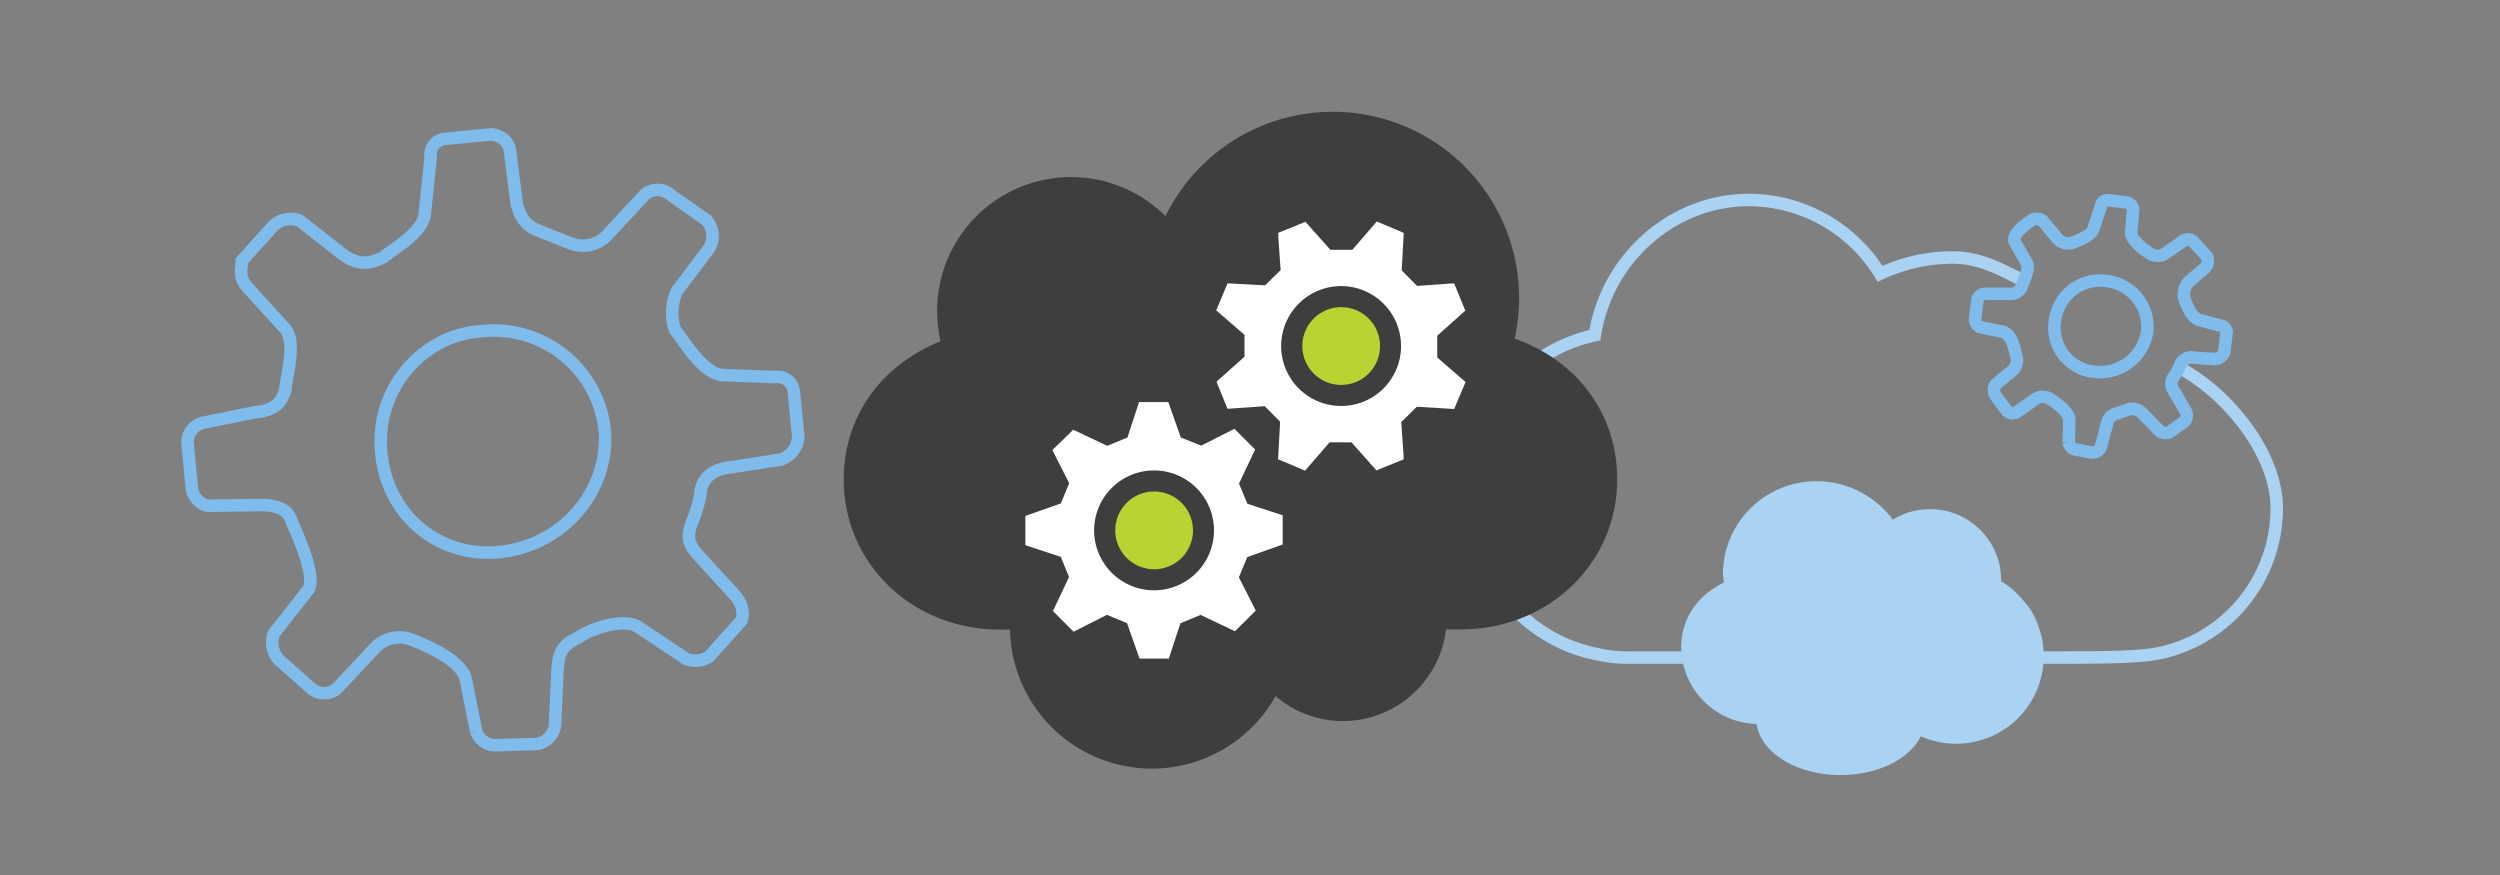 <svg xmlns="http://www.w3.org/2000/svg" id="ICONS" viewBox="0 0 400 140"><rect x="0" y="0" width="400" height="140" fill="#808080" stroke="none"/><defs><style>.cls-1,.cls-6{fill:none;stroke-miterlimit:10;stroke-width:2px}.cls-1{stroke:#aad2f2}.cls-2{fill:#3e3e3e}.cls-3{fill:#fff}.cls-4{fill:#b8d432}.cls-5{fill:#aad2f2}.cls-6{stroke:#80bceb}</style></defs><title>net-docs-cloud-2</title><path d="M349,59c7.32,4,15.28,13.44,15.28,22.37a23.72,23.72,0,0,1-13.61,21.4l-.36.15a21.7,21.7,0,0,1-7,1.91l-.59.06c-3.06.27-7.21.32-13.78.32H260.34a21.35,21.35,0,0,1-5-.59C243.57,102.25,235,91.52,235,79.11s8.55-23,20.17-25.47C257.08,41.36,267.58,32,279.81,32a24.69,24.69,0,0,1,21,11.81,27.28,27.28,0,0,1,11.08-2.6C317,41,320.87,43.6,324,45" class="cls-1"/><path d="M242.34,54.21a31,31,0,0,0,.72-6.55,29.81,29.81,0,0,0-56.58-13.08,21.42,21.42,0,0,0-36.54,15.14,22.78,22.78,0,0,0,.54,4.87c-9.72,4-15.48,12.17-15.48,22.15,0,13.47,11,24,25,24h1.6a22.7,22.7,0,0,0,42.5,10.63,16.47,16.47,0,0,0,10.8,4,16.65,16.65,0,0,0,16.47-14.67h2.38c14,0,25-10.55,25-24,0-10.4-6.3-19-16.5-22.55" class="cls-2"/><path d="M232.67,65.44l1.82-4.32-.53-.46-4-3.46,0-3.49,4.49-4-1.77-4.34-.69,0-5.26.38-2.46-2.49.33-6-4.31-1.82-.46.53-3.46,4-3.5,0-4-4.48-4.34,1.76,0,.7.37,5.26-2.49,2.45-6-.33-1.82,4.32.53.46,4,3.46,0,3.5-4.48,4,1.76,4.34.7-.05,5.26-.37,2.46,2.49-.33,6,4.32,1.82.46-.53,3.46-4,3.5,0,4,4.49,4.34-1.76,0-.7-.37-5.26,2.49-2.46ZM210.85,64.2a9.59,9.59,0,1,1,12.56-5.1,9.58,9.58,0,0,1-12.56,5.1" class="cls-3"/><path d="M205.23,87.12V82.44l-.66-.21-5-1.64-1.33-3.23,2.58-5.44-3.31-3.31-.62.31-4.7,2.38L188.93,70l-2-5.67h-4.68l-.22.67-1.64,5-3.23,1.33-5.44-2.57L168.38,72l.31.62,2.38,4.71-1.34,3.22-5.67,2v4.68l.66.22,5,1.64,1.33,3.23-2.58,5.44,3.31,3.32.62-.32,4.71-2.39,3.22,1.34,2,5.67h4.68l.22-.66,1.64-5,3.23-1.33L197.6,101l3.32-3.31-.31-.62-2.39-4.7,1.34-3.23Zm-20.59,7.33a9.59,9.59,0,1,1,9.6-9.58,9.59,9.59,0,0,1-9.6,9.58" class="cls-3"/><path d="M220.32,57.79A6.22,6.22,0,1,1,217,49.63a6.22,6.22,0,0,1,3.31,8.16" class="cls-4"/><path d="M190.88,84.87a6.22,6.22,0,1,1-6.22-6.23,6.23,6.23,0,0,1,6.22,6.23" class="cls-4"/><path d="M325.86,99.46A10.11,10.11,0,0,0,324,96.41,14,14,0,0,0,320.18,93v-.34a11.34,11.34,0,0,0-11.33-11.19,11.13,11.13,0,0,0-6,1.68A15.16,15.16,0,0,0,290.67,77a14.92,14.92,0,0,0-15,14.68c0,.56.14,1,.14,1.54C271.52,95.32,269,99,269,103.57a12.39,12.39,0,0,0,12.06,12.27c.63,4.58,6.4,8.17,13.44,8.17,6,0,11.07-2.6,12.83-6.21a14,14,0,0,0,18.53-18.33Z" class="cls-5"/><path d="M76.19,117a3.26,3.26,0,0,0,3,2.24l6.84-.21a3.5,3.5,0,0,0,2.79-3.55l.39-8.38c.15-3.15,1.24-4.15,3.39-5.1,1.09-1,7-3.36,9.53-1.67l7.64,5.08a4,4,0,0,0,3.69-.36l5-5.55c.55-.5.64-2.6-.86-4.24l-6-6.57c-2-2.19-1.4-3.74-.81-5.29a23.77,23.77,0,0,0,1.25-4.14c.1-2.1,1.24-4.15,4.93-4.5l7.94-1.22A4.15,4.15,0,0,0,127.73,70L127,62.58a2.58,2.58,0,0,0-3-2.24L115.58,60c-3.15-.14-6.55-6.07-7.55-7.17a8.41,8.41,0,0,1,.29-6.29l5-6.6a3.79,3.79,0,0,0-.31-4.74l-5.6-3.93a3.19,3.19,0,0,0-4.19-.19l-6.08,6.55a5.35,5.35,0,0,1-5.84,1.31L86.7,37.12c-1.55-.59-3.1-1.19-4-4.38l-1.16-9a3.25,3.25,0,0,0-3-2.24l-7.39.72a2.58,2.58,0,0,0-2.24,3l-.94,8.89c-.14,3.14-5.53,6-6.63,7.05-2.14,1-3.74,1.4-6.29-.29l-7.1-5.57a4.08,4.08,0,0,0-4.24.85l-5,5.56c0,1-.64,2.59.86,4.24l6,6.57c2,2.19.16,7.89.06,10-.6,1.55-1.19,3.1-4.88,3.45l-8.48,1.72A3.27,3.27,0,0,0,30,70.8l.71,7.38a3.34,3.34,0,0,0,2.5,2.74l8.93-.12c3.14.14,4.14,1.24,4.6,2.83,1,2.14,3.8,8.58,2.66,10.63l-5.58,7.1a4.07,4.07,0,0,0,.85,4.24l5,4.43a3.19,3.19,0,0,0,4.19.19L60,103.66a5.34,5.34,0,0,1,5.84-1.31c1.55.6,7.74,3,8.65,6.17L76.19,117M96.78,69.09c.61,9.48-6.61,18.08-16.64,19.21S61.51,82.2,60.95,71.67C60.33,62.19,67.56,53.59,77,53A17.84,17.84,0,0,1,96.78,69.09" class="cls-6"/><path d="M331,70.73a1.35,1.35,0,0,0,1,1.17l2.78.51a1.45,1.45,0,0,0,1.44-1.19l.89-3.35a2,2,0,0,1,1.81-1.76c.53-.31,1.21-.35,1.75-.66a2.43,2.43,0,0,1,2.25.82L345.57,69a1.64,1.64,0,0,0,1.52.18l2.5-1.8a1.5,1.5,0,0,0,0-1.79l-1.85-3.18a1.76,1.76,0,0,1,.14-2.21,9.82,9.82,0,0,0,.87-1.56,1.91,1.91,0,0,1,2.39-1.39l3.31.2a1.72,1.72,0,0,0,1.44-1.19l.36-3a1.06,1.06,0,0,0-1-1.17l-3.35-.89c-1.26-.33-2.13-2.52-2.42-3.56a2.92,2.92,0,0,1,.67-2.51l2.61-2.22a1.57,1.57,0,0,0,.29-1.94l-1.92-2.08a1.32,1.32,0,0,0-1.68-.45l-3,2.11a2.21,2.21,0,0,1-2.47,0c-.57-.38-2.87-1.88-3-3.25l.32-3.73a1.34,1.34,0,0,0-1-1.17l-3-.36a1.07,1.07,0,0,0-1.17,1l-1.16,3.51c-.33,1.26-2.76,2-3.29,2.27a2.28,2.28,0,0,1-2.51-.67l-2.38-2.87a1.69,1.69,0,0,0-1.79,0s-3.54,2.22-2.53,3.59L324.25,42c.62,1.06-.63,3.2-.85,4-.38.57-.75,1.15-2.28,1L317.55,47a1.35,1.35,0,0,0-1.17,1l-.36,3a1.38,1.38,0,0,0,.77,1.33l3.62.74c1.26.33,1.77,2,2.15,3.71a2.37,2.37,0,0,1-.4,2.36l-2.87,2.38a1.68,1.68,0,0,0,0,1.78l1.65,2.23a1.32,1.32,0,0,0,1.68.45l3-2.11a2.21,2.21,0,0,1,2.47,0c.57.38,2.87,1.88,3,3.25L331,70.73m12.52-17.54a7.63,7.63,0,0,1-8.4,6.3,7.08,7.08,0,0,1-6.29-8.4,7.28,7.28,0,0,1,8.14-6.14,7.37,7.37,0,0,1,6.56,8.24" class="cls-6"/></svg>
